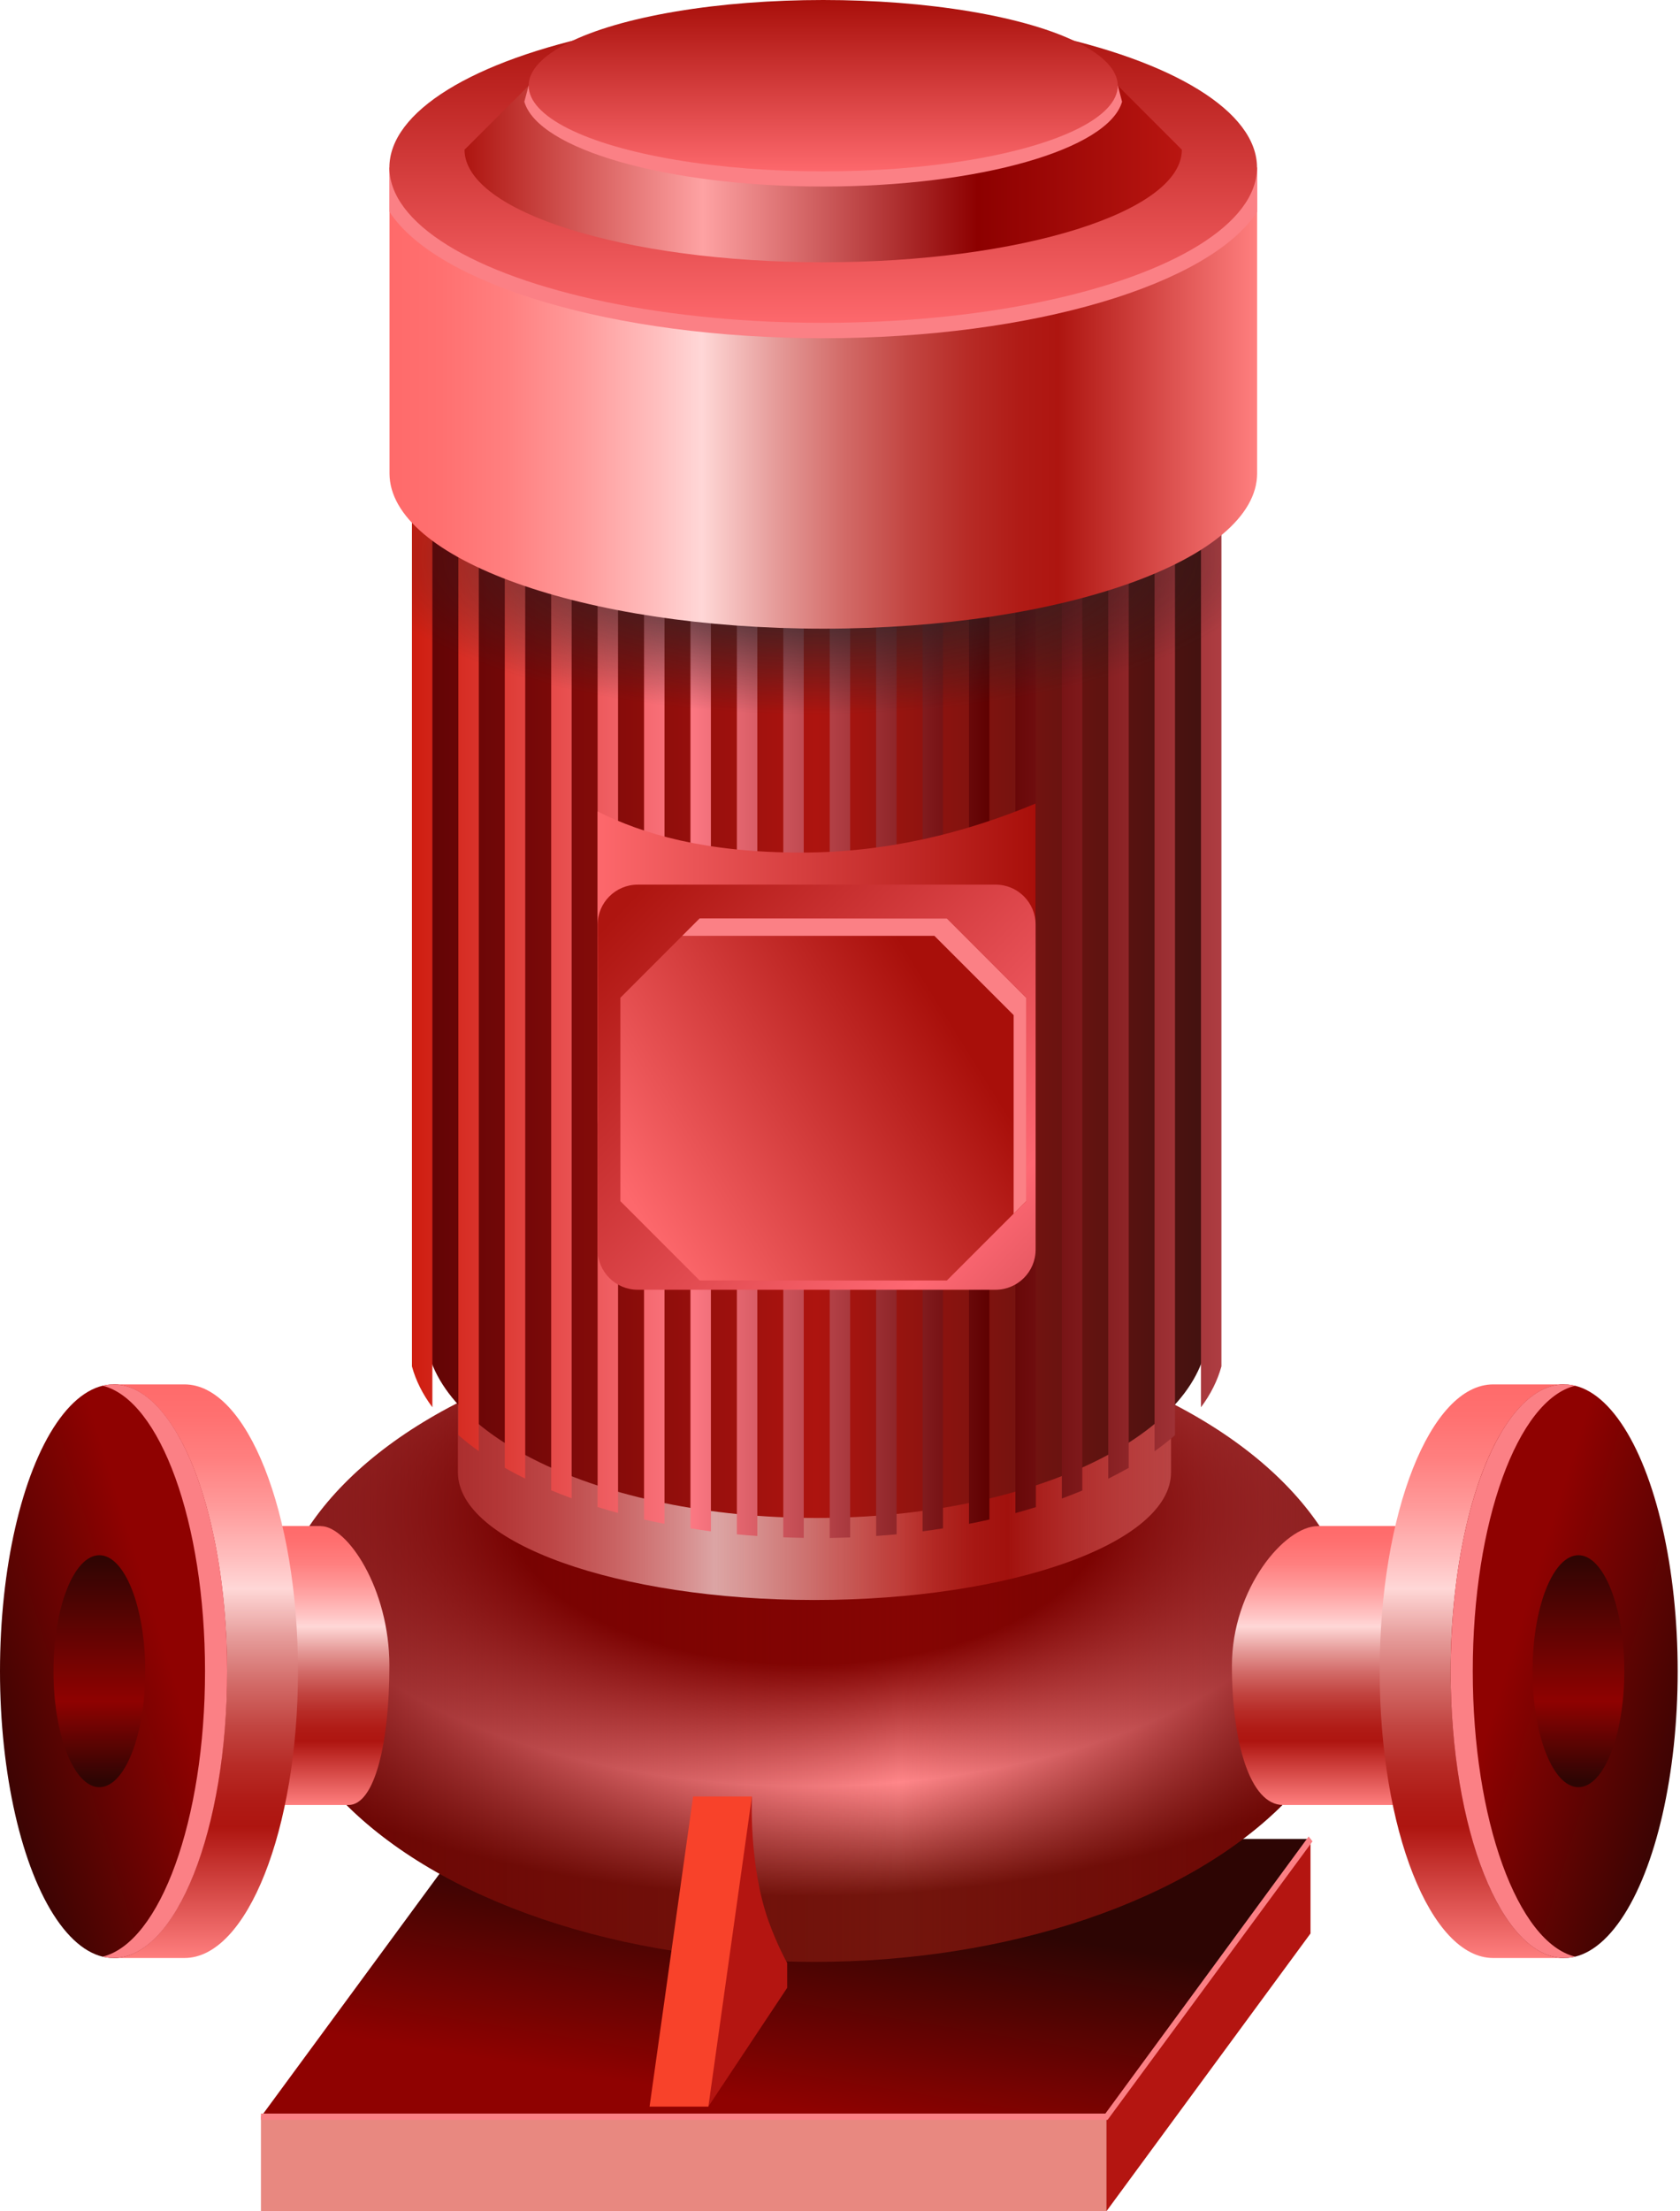 <svg version="1.1" xmlns="http://www.w3.org/2000/svg" xmlns:xlink="http://www.w3.org/1999/xlink"
         viewBox="0 0 152 200" xml:space="preserve">
      <style type="text/css">
        .st0{fill:#E88880;}
        .st1{fill:#B41511;}
        .st2{fill:url(#SVGID_1_);}
        .st3{fill:#FB8085;}
        .st4{fill:url(#SVGID_2_);}
        .st5{fill:url(#SVGID_3_);}
        .st6{fill:url(#SVGID_4_);}
        .st7{fill:url(#SVGID_5_);}
        .st8{fill:url(#SVGID_6_);}
        .st9{fill:#F8422A;}
        .st10{fill:url(#SVGID_7_);}
        .st11{fill:url(#SVGID_8_);}
        .st12{fill:url(#SVGID_9_);}
        .st13{fill:url(#SVGID_10_);}
        .st14{fill:url(#SVGID_11_);}
        .st15{fill:url(#SVGID_12_);}
        .st16{fill:url(#SVGID_13_);}
        .st17{fill:url(#SVGID_14_);}
        .st18{fill:url(#SVGID_15_);}
        .st19{fill:url(#SVGID_16_);}
        .st20{fill:url(#SVGID_17_);}
        .st21{fill:url(#SVGID_18_);}
        .st22{fill:url(#SVGID_19_);}
        .st23{fill:url(#SVGID_20_);}
        .st24{fill:url(#SVGID_21_);}
        .st25{fill:url(#SVGID_22_);}
        .st26{fill:url(#SVGID_23_);}
        .st27{fill:url(#SVGID_24_);}
        .st28{display:none;}
        .st29{display:inline;}
        .st30{fill:#600B0B;}
        .st31{fill:#1E0000;}
        .st32{fill:#AA3F3F;}
        .st33{fill:url(#SVGID_25_);}
        .st34{opacity:0.5;}
        .st35{fill:#FFFFFF;}
        .st36{fill:#0E1F3D;}
        .st37{fill:url(#SVGID_26_);}
        .st38{fill:url(#SVGID_27_);}
        .st39{opacity:0.7;fill:#CC7979;}
      
        .show {display:default;}
        .hide {display:none;}
        .f1 {display:default;}
        .f2 {display:none;}
        .f3 {display:none;}
      </style>
      <g id="SVG_base">
        <rect x="23.61" y="191.45" class="st0" width="76.5" height="8.55"/>
        <polygon class="st1" points="118.57,174.87 100.1,200 100.1,191.45 118.57,166.32 	"/>
        <linearGradient id="SVGID_1_" gradientUnits="userSpaceOnUse" x1="72.269" y1="171.537" x2="69.254" y2="190.311">
          <stop  offset="0" style="stop-color:#2D0503"/>
          <stop  offset="1" style="stop-color:#8F0201"/>
        </linearGradient>
        <path class="st2" d="M42.08,166.32l-18.47,25.13h76.5l18.47-25.13H42.08z"/>
        <polygon class="st3" points="100.21,191.73 23.61,191.73 23.61,191.16 100.01,191.16 118.4,166.1 118.75,166.54 	"/>
        
          <radialGradient id="SVGID_2_" cx="0.993" cy="127.181" r="86.448" gradientTransform="matrix(0.782 0 0 0.403 72.29 85.433)" gradientUnits="userSpaceOnUse">
          <stop  offset="0.397" style="stop-color:#850503"/>
          <stop  offset="0.714" style="stop-color:#FF8689"/>
          <stop  offset="1" style="stop-color:#73150D"/>
        </radialGradient>
        <ellipse class="st4" cx="73.69" cy="148.62" rx="49.14" ry="28.82"/>
        <linearGradient id="SVGID_3_" gradientUnits="userSpaceOnUse" x1="41.431" y1="126.988" x2="105.953" y2="126.988">
          <stop  offset="0" style="stop-color:#FF6A6A"/>
          <stop  offset="0.059" style="stop-color:#FF7070"/>
          <stop  offset="0.134" style="stop-color:#FF7F7F"/>
          <stop  offset="0.218" style="stop-color:#FF9A9A"/>
          <stop  offset="0.307" style="stop-color:#FFBEBE"/>
          <stop  offset="0.36" style="stop-color:#FFD7D7"/>
          <stop  offset="0.366" style="stop-color:#FDD3D2"/>
          <stop  offset="0.447" style="stop-color:#E59A98"/>
          <stop  offset="0.525" style="stop-color:#D26A67"/>
          <stop  offset="0.598" style="stop-color:#C24541"/>
          <stop  offset="0.666" style="stop-color:#B72B26"/>
          <stop  offset="0.726" style="stop-color:#B01B16"/>
          <stop  offset="0.771" style="stop-color:#AE1510"/>
          <stop  offset="1" style="stop-color:#FF7F7F"/>
        </linearGradient>
        <path class="st5" d="M41.43,109.26v23.9c0,6.38,14.44,11.55,32.26,11.55c17.82,0,32.26-5.17,32.26-11.55v-23.9H41.43z"/>
        <linearGradient id="SVGID_4_" gradientUnits="userSpaceOnUse" x1="41.431" y1="115.612" x2="105.953" y2="115.612">
          <stop  offset="0" style="stop-color:#3B3E47"/>
          <stop  offset="0.332" style="stop-color:#8B8F98"/>
          <stop  offset="0.749" style="stop-color:#5C6B7E"/>
          <stop  offset="1" style="stop-color:#5C6063"/>
        </linearGradient>
        <path class="st6" d="M41.43,112.56c3.51,5.39,16.62,9.4,32.26,9.4c15.64,0,28.75-4.01,32.26-9.4v-3.3H41.43V112.56z"/>
        <linearGradient id="SVGID_5_" gradientUnits="userSpaceOnUse" x1="73.692" y1="120.81" x2="73.692" y2="97.719">
          <stop  offset="0" style="stop-color:#5A5E6A"/>
          <stop  offset="1" style="stop-color:#323641"/>
        </linearGradient>
        <ellipse class="st7" cx="73.69" cy="109.26" rx="32.26" ry="11.55"/>
        <linearGradient id="SVGID_6_" gradientUnits="userSpaceOnUse" x1="24.553" y1="148.621" x2="122.83" y2="148.621">
          <stop  offset="0" style="stop-color:#6A0000;stop-opacity:0.8"/>
          <stop  offset="0.578" style="stop-color:#6A0000;stop-opacity:0"/>
          <stop  offset="1" style="stop-color:#6A0000;stop-opacity:0.8"/>
        </linearGradient>
        <ellipse class="st8" cx="73.69" cy="148.62" rx="49.14" ry="28.82"/>
        <path class="st1" d="M68.03,162.48c0,0-0.3,6.25,1.52,11.31c0.77,2.15,1.67,3.75,1.67,3.75v2.25l-7.13,10.73l-2.28-19.85
          L68.03,162.48z"/>
        <polygon class="st9" points="68.03,162.48 62.71,162.48 58.77,190.53 64.09,190.53 	"/>
        
          <linearGradient id="SVGID_7_" gradientUnits="userSpaceOnUse" x1="115.361" y1="-154.34" x2="115.361" y2="-129.112" gradientTransform="matrix(1 0 0 1 8.81 292.372)">
          <stop  offset="0" style="stop-color:#FF6A6A"/>
          <stop  offset="0.059" style="stop-color:#FF7070"/>
          <stop  offset="0.134" style="stop-color:#FF7F7F"/>
          <stop  offset="0.218" style="stop-color:#FF9A9A"/>
          <stop  offset="0.307" style="stop-color:#FFBEBE"/>
          <stop  offset="0.36" style="stop-color:#FFD7D7"/>
          <stop  offset="0.366" style="stop-color:#FDD3D2"/>
          <stop  offset="0.447" style="stop-color:#E59A98"/>
          <stop  offset="0.525" style="stop-color:#D26A67"/>
          <stop  offset="0.598" style="stop-color:#C24541"/>
          <stop  offset="0.666" style="stop-color:#B72B26"/>
          <stop  offset="0.726" style="stop-color:#B01B16"/>
          <stop  offset="0.771" style="stop-color:#AE1510"/>
          <stop  offset="1" style="stop-color:#FF7F7F"/>
        </linearGradient>
        <path class="st10" d="M119.22,138.03c-2.99,0-7.76,5.65-7.76,12.61s1.64,12.61,4.63,12.61h20.8v-25.23H119.22z"/>
        
          <linearGradient id="SVGID_8_" gradientUnits="userSpaceOnUse" x1="576.869" y1="299.097" x2="524.571" y2="299.097" gradientTransform="matrix(4.489700e-11 -1 -1 -4.489700e-11 434.201 701.742)">
          <stop  offset="0" style="stop-color:#FF6A6A"/>
          <stop  offset="0.059" style="stop-color:#FF7070"/>
          <stop  offset="0.134" style="stop-color:#FF7F7F"/>
          <stop  offset="0.218" style="stop-color:#FF9A9A"/>
          <stop  offset="0.307" style="stop-color:#FFBEBE"/>
          <stop  offset="0.36" style="stop-color:#FFD7D7"/>
          <stop  offset="0.366" style="stop-color:#FDD3D2"/>
          <stop  offset="0.447" style="stop-color:#E59A98"/>
          <stop  offset="0.525" style="stop-color:#D26A67"/>
          <stop  offset="0.598" style="stop-color:#C24541"/>
          <stop  offset="0.666" style="stop-color:#B72B26"/>
          <stop  offset="0.726" style="stop-color:#B01B16"/>
          <stop  offset="0.771" style="stop-color:#AE1510"/>
          <stop  offset="1" style="stop-color:#FF7F7F"/>
        </linearGradient>
        <path class="st11" d="M141.52,130.91c2.35,4.75,3.85,12.05,3.85,20.24c0,8.19-1.5,15.49-3.85,20.24v5.7h-6.42
          c-5.67,0-10.27-11.61-10.27-25.94c0-14.33,4.6-25.94,10.27-25.94h6.42V130.91z"/>
        <linearGradient id="SVGID_9_" gradientUnits="userSpaceOnUse" x1="156.255" y1="155.712" x2="136.685" y2="149.65">
          <stop  offset="0" style="stop-color:#2D0503"/>
          <stop  offset="1" style="stop-color:#8F0201"/>
        </linearGradient>
        <ellipse class="st12" cx="141.52" cy="151.15" rx="10.27" ry="25.94"/>
        
          <linearGradient id="SVGID_10_" gradientUnits="userSpaceOnUse" x1="561.114" y1="291.394" x2="540.67" y2="291.394" gradientTransform="matrix(4.489700e-11 -1 -1 -4.489700e-11 434.201 701.742)">
          <stop  offset="0" style="stop-color:#2D0503"/>
          <stop  offset="0.648" style="stop-color:#8F0201"/>
          <stop  offset="1" style="stop-color:#2D0503"/>
        </linearGradient>
        <ellipse class="st13" cx="142.81" cy="151.15" rx="4.15" ry="10.49"/>
        <path class="st3" d="M133.25,151.15c0,13.48,4.07,24.55,9.27,25.82c-0.33,0.08-0.66,0.12-1,0.12c-5.67,0-10.27-11.61-10.27-25.94
          c0-14.33,4.6-25.94,10.27-25.94c0.34,0,0.67,0.04,1,0.12C137.32,126.6,133.25,137.67,133.25,151.15z"/>
        
          <linearGradient id="SVGID_11_" gradientUnits="userSpaceOnUse" x1="103.369" y1="-154.34" x2="103.369" y2="-129.112" gradientTransform="matrix(-1 0 0 1 128.441 292.372)">
          <stop  offset="0" style="stop-color:#FF6A6A"/>
          <stop  offset="0.059" style="stop-color:#FF7070"/>
          <stop  offset="0.134" style="stop-color:#FF7F7F"/>
          <stop  offset="0.218" style="stop-color:#FF9A9A"/>
          <stop  offset="0.307" style="stop-color:#FFBEBE"/>
          <stop  offset="0.36" style="stop-color:#FFD7D7"/>
          <stop  offset="0.366" style="stop-color:#FDD3D2"/>
          <stop  offset="0.447" style="stop-color:#E59A98"/>
          <stop  offset="0.525" style="stop-color:#D26A67"/>
          <stop  offset="0.598" style="stop-color:#C24541"/>
          <stop  offset="0.666" style="stop-color:#B72B26"/>
          <stop  offset="0.726" style="stop-color:#B01B16"/>
          <stop  offset="0.771" style="stop-color:#AE1510"/>
          <stop  offset="1" style="stop-color:#FF7F7F"/>
        </linearGradient>
        <path class="st14" d="M29.03,138.03c2.39,0,6.2,5.65,6.2,12.61s-1.31,12.61-3.7,12.61H14.91v-25.23H29.03z"/>
        
          <linearGradient id="SVGID_12_" gradientUnits="userSpaceOnUse" x1="576.869" y1="313.64" x2="524.571" y2="313.64" gradientTransform="matrix(-4.078302e-16 -1 1 -4.078302e-16 -296.949 701.742)">
          <stop  offset="0" style="stop-color:#FF6A6A"/>
          <stop  offset="0.059" style="stop-color:#FF7070"/>
          <stop  offset="0.134" style="stop-color:#FF7F7F"/>
          <stop  offset="0.218" style="stop-color:#FF9A9A"/>
          <stop  offset="0.307" style="stop-color:#FFBEBE"/>
          <stop  offset="0.36" style="stop-color:#FFD7D7"/>
          <stop  offset="0.366" style="stop-color:#FDD3D2"/>
          <stop  offset="0.447" style="stop-color:#E59A98"/>
          <stop  offset="0.525" style="stop-color:#D26A67"/>
          <stop  offset="0.598" style="stop-color:#C24541"/>
          <stop  offset="0.666" style="stop-color:#B72B26"/>
          <stop  offset="0.726" style="stop-color:#B01B16"/>
          <stop  offset="0.771" style="stop-color:#AE1510"/>
          <stop  offset="1" style="stop-color:#FF7F7F"/>
        </linearGradient>
        <path class="st15" d="M10.27,130.91c-2.35,4.75-3.85,12.05-3.85,20.24c0,8.19,1.5,15.49,3.85,20.24v5.7h6.42
          c5.67,0,10.27-11.61,10.27-25.94c0-14.33-4.6-25.94-10.27-25.94h-6.42V130.91z"/>
        
          <linearGradient id="SVGID_13_" gradientUnits="userSpaceOnUse" x1="141.711" y1="155.712" x2="122.141" y2="149.65" gradientTransform="matrix(-1 0 0 1 137.252 0)">
          <stop  offset="0" style="stop-color:#2D0503"/>
          <stop  offset="1" style="stop-color:#8F0201"/>
        </linearGradient>
        <ellipse class="st16" cx="10.27" cy="151.15" rx="10.27" ry="25.94"/>
        
          <linearGradient id="SVGID_14_" gradientUnits="userSpaceOnUse" x1="561.114" y1="305.937" x2="540.67" y2="305.937" gradientTransform="matrix(-4.078302e-16 -1 1 -4.078302e-16 -296.949 701.742)">
          <stop  offset="0" style="stop-color:#2D0503"/>
          <stop  offset="0.648" style="stop-color:#8F0201"/>
          <stop  offset="1" style="stop-color:#2D0503"/>
        </linearGradient>
        <ellipse class="st17" cx="8.99" cy="151.15" rx="4.15" ry="10.49"/>
        <path class="st3" d="M18.55,151.15c0,13.48-4.07,24.55-9.27,25.82c0.33,0.08,0.66,0.12,1,0.12c5.67,0,10.27-11.61,10.27-25.94
          c0-14.33-4.6-25.94-10.27-25.94c-0.34,0-0.67,0.04-1,0.12C14.48,126.6,18.55,137.67,18.55,151.15z"/>
        
          <linearGradient id="SVGID_15_" gradientUnits="userSpaceOnUse" x1="612.809" y1="-61.28" x2="612.809" y2="9.568" gradientTransform="matrix(0 -1 1 0 99.742 701.742)">
          <stop  offset="0" style="stop-color:#620405"/>
          <stop  offset="0.5" style="stop-color:#AD140F"/>
          <stop  offset="1" style="stop-color:#421210"/>
        </linearGradient>
        <path class="st18" d="M38.46,120.12c0,9.49,15.86,17.17,35.42,17.17s35.42-7.69,35.42-17.17V40.57H38.46V120.12z"/>
        
          <linearGradient id="SVGID_16_" gradientUnits="userSpaceOnUse" x1="612.817" y1="-62.8" x2="612.817" y2="11.088" gradientTransform="matrix(0 -1 1 0 99.742 701.742)">
          <stop  offset="0" style="stop-color:#CE1C0E"/>
          <stop  offset="0.346" style="stop-color:#FC7883"/>
          <stop  offset="0.71" style="stop-color:#5F0101"/>
          <stop  offset="1" style="stop-color:#AF3E43"/>
        </linearGradient>
        <path class="st19" d="M36.94,38.76v1.42l0.33,0.39v83.01c0.35,1.28,0.97,2.52,1.85,3.7V42.73l2.35,2.74v84.32
          c0.57,0.5,1.19,0.99,1.85,1.46V46.45l2.35,1.22v85.08c0.59,0.34,1.21,0.67,1.85,0.98v-85.1l2.35,1.22v84.94
          c0.6,0.25,1.22,0.49,1.85,0.72v-84.7l2.35,1.22v84.27c0.61,0.19,1.22,0.37,1.85,0.54V52.41l2.35,0.46v84.56
          c0.61,0.14,1.22,0.27,1.85,0.39V53.23l2.35,0.46v84.54c0.61,0.1,1.23,0.19,1.85,0.27V54.06l2.35,0.46v84.25
          c0.61,0.06,1.23,0.11,1.85,0.15V54.88l2.35,0.46v83.7c0.61,0.02,1.23,0.04,1.85,0.05V55.53h2.35v83.57
          c0.62-0.01,1.24-0.03,1.85-0.05V55.53h2.35v83.39c0.62-0.04,1.24-0.1,1.85-0.15V55.53h2.35v82.97c0.62-0.08,1.24-0.17,1.85-0.27
          V55.28l2.35-0.43v82.97c0.62-0.12,1.24-0.25,1.85-0.39V54.51l2.35-0.43v82.77c0.63-0.17,1.24-0.35,1.85-0.54V53.73l2.35-1.37v83.17
          c0.63-0.23,1.25-0.47,1.85-0.72V51.28l2.35-1.37v83.83c0.64-0.32,1.26-0.65,1.85-0.98V48.83l1.18-0.69l1.16-1.3v84.42
          c0.66-0.47,1.28-0.96,1.85-1.46V44.78l2.35-2.62v85.12c0.88-1.18,1.5-2.42,1.85-3.7V41.82h-1.55l1.88-2.1v-0.97H36.94z"/>
        <linearGradient id="SVGID_17_" gradientUnits="userSpaceOnUse" x1="54.07" y1="88.717" x2="93.701" y2="88.717">
          <stop  offset="0" style="stop-color:#FD686C"/>
          <stop  offset="1" style="stop-color:#A80F0A"/>
        </linearGradient>
        <path class="st20" d="M72.5,77.11c-8.68,0-14.38-1.68-18.43-3.72v27.77c0,1.98,1.61,3.59,3.59,3.59h32.44
          c1.98,0,3.59-1.61,3.59-3.59V72.68C87.24,75.36,80.2,77.11,72.5,77.11z"/>
        <linearGradient id="SVGID_18_" gradientUnits="userSpaceOnUse" x1="56.613" y1="81.745" x2="149.648" y2="171.051">
          <stop  offset="0" style="stop-color:#AE1510"/>
          <stop  offset="0.332" style="stop-color:#FE6873"/>
          <stop  offset="0.715" style="stop-color:#5B0000"/>
          <stop  offset="1" style="stop-color:#B91611"/>
        </linearGradient>
        <path class="st21" d="M93.7,83.64v29.38c0,2-1.62,3.63-3.63,3.63H57.7c-2,0-3.63-1.62-3.63-3.63V83.64c0-2,1.62-3.63,3.63-3.63
          h32.38C92.08,80.01,93.7,81.63,93.7,83.64z"/>
        <linearGradient id="SVGID_19_" gradientUnits="userSpaceOnUse" x1="57.811" y1="109.797" x2="85.985" y2="92.29">
          <stop  offset="0" style="stop-color:#FD686C"/>
          <stop  offset="1" style="stop-color:#A80F0A"/>
        </linearGradient>
        <polygon class="st22" points="92.84,108.64 85.67,115.81 63.3,115.81 56.13,108.64 56.13,90.24 63.3,83.07 85.67,83.07 
          92.84,90.24 	"/>
        <polygon class="st3" points="92.84,90.24 92.84,108.64 91.71,109.77 91.71,91.81 84.54,84.64 61.73,84.64 63.3,83.07 85.67,83.07 	
          "/>
        
          <radialGradient id="SVGID_20_" cx="1.813" cy="16.678" r="52.752" gradientTransform="matrix(0.782 0 0 0.271 72.29 45.835)" gradientUnits="userSpaceOnUse">
          <stop  offset="0.318" style="stop-color:#202528;stop-opacity:0.8"/>
          <stop  offset="1" style="stop-color:#1D2225;stop-opacity:0"/>
        </radialGradient>
        <polygon class="st23" points="37.28,78.02 37.28,29.2 110.5,26.61 110.5,79.8 	"/>
        <linearGradient id="SVGID_21_" gradientUnits="userSpaceOnUse" x1="35.236" y1="36.001" x2="113.732" y2="36.001">
          <stop  offset="0" style="stop-color:#FF6A6A"/>
          <stop  offset="0.059" style="stop-color:#FF7070"/>
          <stop  offset="0.134" style="stop-color:#FF7F7F"/>
          <stop  offset="0.218" style="stop-color:#FF9A9A"/>
          <stop  offset="0.307" style="stop-color:#FFBEBE"/>
          <stop  offset="0.36" style="stop-color:#FFD7D7"/>
          <stop  offset="0.366" style="stop-color:#FDD3D2"/>
          <stop  offset="0.447" style="stop-color:#E59A98"/>
          <stop  offset="0.525" style="stop-color:#D26A67"/>
          <stop  offset="0.598" style="stop-color:#C24541"/>
          <stop  offset="0.666" style="stop-color:#B72B26"/>
          <stop  offset="0.726" style="stop-color:#B01B16"/>
          <stop  offset="0.771" style="stop-color:#AE1510"/>
          <stop  offset="1" style="stop-color:#FF7F7F"/>
        </linearGradient>
        <path class="st24" d="M35.24,15.15v27.66c0,7.76,17.57,14.05,39.25,14.05c21.68,0,39.25-6.29,39.25-14.05V15.15H35.24z"/>
        <path class="st3" d="M35.24,19.16c4.27,6.56,20.22,11.43,39.25,11.43c19.03,0,34.97-4.87,39.25-11.43v-4.01h-78.5V19.16z"/>
        <linearGradient id="SVGID_22_" gradientUnits="userSpaceOnUse" x1="74.484" y1="29.196" x2="74.484" y2="1.104">
          <stop  offset="0" style="stop-color:#FD686C"/>
          <stop  offset="1" style="stop-color:#A80F0A"/>
        </linearGradient>
        <ellipse class="st25" cx="74.48" cy="15.15" rx="39.25" ry="14.05"/>
        <linearGradient id="SVGID_23_" gradientUnits="userSpaceOnUse" x1="42.036" y1="15.742" x2="106.932" y2="15.742">
          <stop  offset="0" style="stop-color:#AE1510"/>
          <stop  offset="0.332" style="stop-color:#FEA2A3"/>
          <stop  offset="0.715" style="stop-color:#8D0000"/>
          <stop  offset="1" style="stop-color:#B91611"/>
        </linearGradient>
        <path class="st26" d="M101.14,7.75H47.83l-5.8,5.79c0,5.62,14.53,10.18,32.45,10.18s32.45-4.56,32.45-10.18L101.14,7.75z"/>
        <path class="st3" d="M101.14,7.75H47.83L47.44,9.2c1.24,4.3,12.87,7.67,27.04,7.67c14.17,0,25.8-3.37,27.04-7.67L101.14,7.75z"/>
        <linearGradient id="SVGID_24_" gradientUnits="userSpaceOnUse" x1="74.484" y1="15.507" x2="74.484" y2="0">
          <stop  offset="0" style="stop-color:#FD686C"/>
          <stop  offset="1" style="stop-color:#A80F0A"/>
        </linearGradient>
        <ellipse class="st27" cx="74.48" cy="7.75" rx="26.65" ry="7.75"/>
      </g>
      
        <g class="SVG_ani" style="display: none">
          <g class="f1">
            <animate values="show;hide;hide;" dur="0.5s" attributeName="class" repeatCount="indefinite"/>
        <g class="st29">
          <path class="st30" d="M73.89,67.22c-15.57,0-28.51-4.04-31.23-9.37v65.05c0,6.22,13.98,11.26,31.23,11.26s31.23-5.04,31.23-11.26
            V57.84C102.4,63.18,89.46,67.22,73.89,67.22z"/>
          <ellipse class="st31" cx="73.89" cy="122.89" rx="31.23" ry="11.26"/>
          <g>
            <path class="st32" d="M105.11,57.84c-0.43,0.84-1.11,1.65-2.01,2.41v66.62c1.3-1.24,2.01-2.58,2.01-3.98V57.84z"/>
          </g>
          <path class="st32" d="M42.66,57.84v65.05c0,1.4,0.71,2.73,2,3.97V60.24C43.76,59.48,43.08,58.68,42.66,57.84z"/>
      
          <linearGradient id="SVGID_25_" gradientUnits="userSpaceOnUse" x1="606.014" y1="1.031" x2="606.014" y2="-52.262" gradientTransform="matrix(0 -1 1 0 99.501 701.501)">
            <stop  offset="0" style="stop-color:#A6B5BD"/>
            <stop  offset="0.131" style="stop-color:#73858E"/>
            <stop  offset="0.525" style="stop-color:#CFDCE2"/>
            <stop  offset="0.852" style="stop-color:#73858E"/>
            <stop  offset="1" style="stop-color:#8D9EA6"/>
          </linearGradient>
          <path class="st33" d="M73.89,128.98c14.72,0,26.65-4.25,26.65-9.5V61.99c-5.66,3.14-15.48,5.22-26.65,5.22
            c-11.17,0-20.99-2.08-26.65-5.22v57.49C47.24,124.73,59.17,128.98,73.89,128.98z"/>
          <g class="st34">
            <path class="st35" d="M53.42,125.56V64.51c-1.39-0.42-2.69-0.89-3.86-1.39v60.23C50.56,124.16,51.86,124.9,53.42,125.56z"/>
            <path class="st35" d="M71.7,67.19c-1.31-0.03-2.6-0.09-3.86-0.18v61.73c1.26,0.1,2.55,0.18,3.86,0.21V67.19z"/>
            <path class="st35" d="M66.46,66.9l0.04,0c-0.02,0-0.05,0-0.07-0.01L66.46,66.9z"/>
            <path class="st35" d="M87.38,66.13v61.54c1.37-0.29,2.66-0.62,3.86-0.99V65.35C90.01,65.64,88.72,65.9,87.38,66.13z"/>
            <path class="st35" d="M96.96,63.63v60.6c1.3-0.8,2.28-1.68,2.88-2.61V62.35C98.96,62.8,98.01,63.23,96.96,63.63z"/>
          </g>
          <g>
            <path class="st36" d="M52.43,125.12V64.2c-0.66-0.22-1.29-0.45-1.9-0.69v60.54C51.1,124.43,51.74,124.78,52.43,125.12z"/>
            <path class="st36" d="M66.46,66.9l0.04,0c-0.02,0-0.05,0-0.07-0.01L66.46,66.9z"/>
            <path class="st36" d="M88.36,65.95v61.5c0.65-0.15,1.29-0.31,1.9-0.48v-61.4C89.64,65.71,89.01,65.83,88.36,65.95z"/>
            <path class="st36" d="M97.69,63.33v60.42c0.55-0.39,1.02-0.79,1.42-1.21V62.71C98.66,62.93,98.18,63.13,97.69,63.33z"/>
            <path class="st36" d="M70.72,67.15c-0.64-0.02-1.27-0.05-1.9-0.09v61.74c0.63,0.04,1.26,0.08,1.9,0.1V67.15z"/>
          </g>
        </g>
      </g>
          <g  class="f2">
            <animate values="hide;show;hide;" dur="0.5s" attributeName="class" repeatCount="indefinite"/>
        <g class="st29">
          <path class="st30" d="M73.89,67.22c-15.57,0-28.51-4.04-31.23-9.37v65.05c0,6.22,13.98,11.26,31.23,11.26s31.23-5.04,31.23-11.26
            V57.84C102.4,63.18,89.46,67.22,73.89,67.22z"/>
          <ellipse class="st31" cx="73.89" cy="122.89" rx="31.23" ry="11.26"/>
          <g>
            <path class="st32" d="M105.11,57.84c-0.43,0.84-1.11,1.65-2.01,2.41v66.62c1.3-1.24,2.01-2.58,2.01-3.98V57.84z"/>
          </g>
          <path class="st32" d="M42.66,57.84v65.05c0,1.4,0.71,2.73,2,3.97V60.24C43.76,59.48,43.08,58.68,42.66,57.84z"/>
      
          <linearGradient id="SVGID_26_" gradientUnits="userSpaceOnUse" x1="606.014" y1="1.031" x2="606.014" y2="-52.262" gradientTransform="matrix(0 -1 1 0 99.501 701.501)">
            <stop  offset="0" style="stop-color:#A6B5BD"/>
            <stop  offset="0.131" style="stop-color:#73858E"/>
            <stop  offset="0.525" style="stop-color:#CFDCE2"/>
            <stop  offset="0.852" style="stop-color:#73858E"/>
            <stop  offset="1" style="stop-color:#8D9EA6"/>
          </linearGradient>
          <path class="st37" d="M73.89,128.98c14.72,0,26.65-4.25,26.65-9.5V61.99c-5.66,3.14-15.48,5.22-26.65,5.22
            c-11.17,0-20.99-2.08-26.65-5.22v57.49C47.24,124.73,59.17,128.98,73.89,128.98z"/>
          <g class="st34">
            <path class="st35" d="M66.46,66.9l0.04,0c-0.02,0-0.05,0-0.07-0.01L66.46,66.9z"/>
            <path class="st35" d="M59.67,127.52V66c-1.35-0.24-2.64-0.52-3.86-0.83v61.29C57,126.85,58.29,127.21,59.67,127.52z"/>
            <path class="st35" d="M92.52,65.04v61.24c1.27-0.44,2.42-0.93,3.42-1.45V64C94.86,64.37,93.72,64.72,92.52,65.04z"/>
            <path class="st35" d="M79.52,67.03c-1.26,0.08-2.55,0.14-3.86,0.16v61.76c1.32-0.03,2.61-0.09,3.86-0.19V67.03z"/>
          </g>
          <g>
            <path class="st36" d="M66.46,66.9l0.04,0c-0.02,0-0.05,0-0.07-0.01L66.46,66.9z"/>
            <path class="st36" d="M93.38,64.8v61.16c0.59-0.23,1.15-0.46,1.68-0.71V64.29C94.52,64.47,93.96,64.63,93.38,64.8z"/>
            <path class="st36" d="M58.69,127.29V65.82c-0.65-0.13-1.28-0.26-1.9-0.4v61.35C57.4,126.95,58.03,127.12,58.69,127.29z"/>
            <path class="st36" d="M78.54,128.84V67.09c-0.63,0.03-1.26,0.06-1.9,0.08v61.76C77.28,128.91,77.91,128.88,78.54,128.84z"/>
          </g>
        </g>
      </g>
          <g  class="f3">
            <animate values="hide;hide;show;" dur="0.5s" attributeName="class" repeatCount="indefinite"/>
        <g class="st29">
          <path class="st30" d="M73.89,67.22c-15.57,0-28.51-4.04-31.23-9.37v65.05c0,6.22,13.98,11.26,31.23,11.26s31.23-5.04,31.23-11.26
            V57.84C102.4,63.18,89.46,67.22,73.89,67.22z"/>
          <ellipse class="st31" cx="73.89" cy="122.89" rx="31.23" ry="11.26"/>
          <g>
            <path class="st32" d="M105.11,57.84c-0.43,0.84-1.11,1.65-2.01,2.41v66.62c1.3-1.24,2.01-2.58,2.01-3.98V57.84z"/>
          </g>
          <path class="st32" d="M42.66,57.84v65.05c0,1.4,0.71,2.73,2,3.97V60.24C43.76,59.48,43.08,58.68,42.66,57.84z"/>
      
          <linearGradient id="SVGID_27_" gradientUnits="userSpaceOnUse" x1="606.014" y1="1.031" x2="606.014" y2="-52.262" gradientTransform="matrix(0 -1 1 0 99.501 701.501)">
            <stop  offset="0" style="stop-color:#A6B5BD"/>
            <stop  offset="0.131" style="stop-color:#73858E"/>
            <stop  offset="0.525" style="stop-color:#CFDCE2"/>
            <stop  offset="0.852" style="stop-color:#73858E"/>
            <stop  offset="1" style="stop-color:#8D9EA6"/>
          </linearGradient>
          <path class="st38" d="M73.89,128.98c14.72,0,26.65-4.25,26.65-9.5V61.99c-5.66,3.14-15.48,5.22-26.65,5.22
            c-11.17,0-20.99-2.08-26.65-5.22v57.49C47.24,124.73,59.17,128.98,73.89,128.98z"/>
          <g class="st34">
            <path class="st35" d="M65.92,66.85c-1.32-0.12-2.61-0.28-3.86-0.46V128c1.24,0.22,2.53,0.41,3.86,0.56V66.85z"/>
            <path class="st35" d="M50.29,63.42c-0.97-0.39-1.86-0.8-2.67-1.23v58.88c0.47,1,1.39,1.95,2.67,2.82V63.42z"/>
            <path class="st35" d="M66.46,66.9l0.04,0c-0.02,0-0.05,0-0.07-0.01L66.46,66.9z"/>
            <path class="st35" d="M96.51,63.79v60.71c1.04-0.59,1.9-1.23,2.55-1.9V62.73C98.27,63.11,97.42,63.46,96.51,63.79z"/>
            <path class="st35" d="M85.77,66.39c-1.25,0.18-2.54,0.34-3.86,0.46v61.7c1.34-0.15,2.63-0.34,3.86-0.56V66.39z"/>
          </g>
          <g>
            <path class="st36" d="M66.46,66.9l0.04,0c-0.02,0-0.05,0-0.07-0.01L66.46,66.9z"/>
            <path class="st36" d="M49.61,63.14c-0.46-0.2-0.89-0.4-1.31-0.6v59.59c0.35,0.44,0.8,0.86,1.31,1.27V63.14z"/>
            <path class="st36" d="M64.94,66.75c-0.64-0.07-1.28-0.14-1.9-0.22v61.64c0.62,0.1,1.26,0.19,1.9,0.27V66.75z"/>
            <path class="st36" d="M97.16,63.55v60.56c0.46-0.29,0.88-0.6,1.25-0.91V63.03C98.01,63.21,97.59,63.38,97.16,63.55z"/>
            <path class="st36" d="M84.79,66.52c-0.63,0.08-1.26,0.16-1.9,0.23v61.68c0.65-0.08,1.28-0.18,1.9-0.27V66.52z"/>
          </g>
        </g>
      </g>
        </g>
      
      <g class="SVG_alert" style="display: none">
        <path class="st39" d="M151.79,151.15c0-13.9-4.33-25.25-9.77-25.91c-0.17-0.02-0.33-0.03-0.5-0.03h-6.42
          c-3.78,0-7.08,5.15-8.86,12.82h-6.85c-2.86-4.24-7.38-7.98-13.09-10.96v-0.02c1.04-1.15,1.84-2.36,2.35-3.62v3.84
          c0.88-1.18,1.5-2.42,1.85-3.7V79.8V48.39c2.08-1.71,3.24-3.6,3.24-5.59V19.16v-4.01l0,0c0-4.73-6.53-8.9-16.52-11.45
          C92.52,1.48,84.1,0,74.48,0c-9.61,0-18.04,1.48-22.73,3.7c-10,2.55-16.52,6.72-16.52,11.45l0,0v4.01v23.64
          c0,1.56,0.72,3.06,2.04,4.47v30.75v45.55c0.35,1.28,0.97,2.52,1.85,3.7v-3.84c0.49,1.22,1.24,2.39,2.23,3.5
          c-5.85,3-10.46,6.79-13.37,11.1h-2.44c-1.78-7.67-5.08-12.82-8.86-12.82h-6.42c-0.17,0-0.34,0.01-0.5,0.03
          C4.33,125.9,0,137.25,0,151.15s4.33,25.25,9.77,25.91c0.17,0.02,0.33,0.03,0.5,0.03h6.42c3.94,0,7.36-5.61,9.08-13.83h5.59
          c2.31,2.29,5.14,4.37,8.4,6.2l-15.96,21.71h-0.21v0.28v0.28V200h76.5l18.47-25.13v-8.09l0.18-0.24l-0.18-0.22l0,0l0,0l-0.18-0.22
          l-0.16,0.22h-5.78c1.3-0.98,2.49-2,3.57-3.07c0.02,0,0.05,0.01,0.07,0.01h9.93c1.72,8.22,5.14,13.83,9.08,13.83h6.42
          c0.17,0,0.34-0.01,0.5-0.03C147.47,176.39,151.79,165.05,151.79,151.15z"/>
      </g>
      </svg>